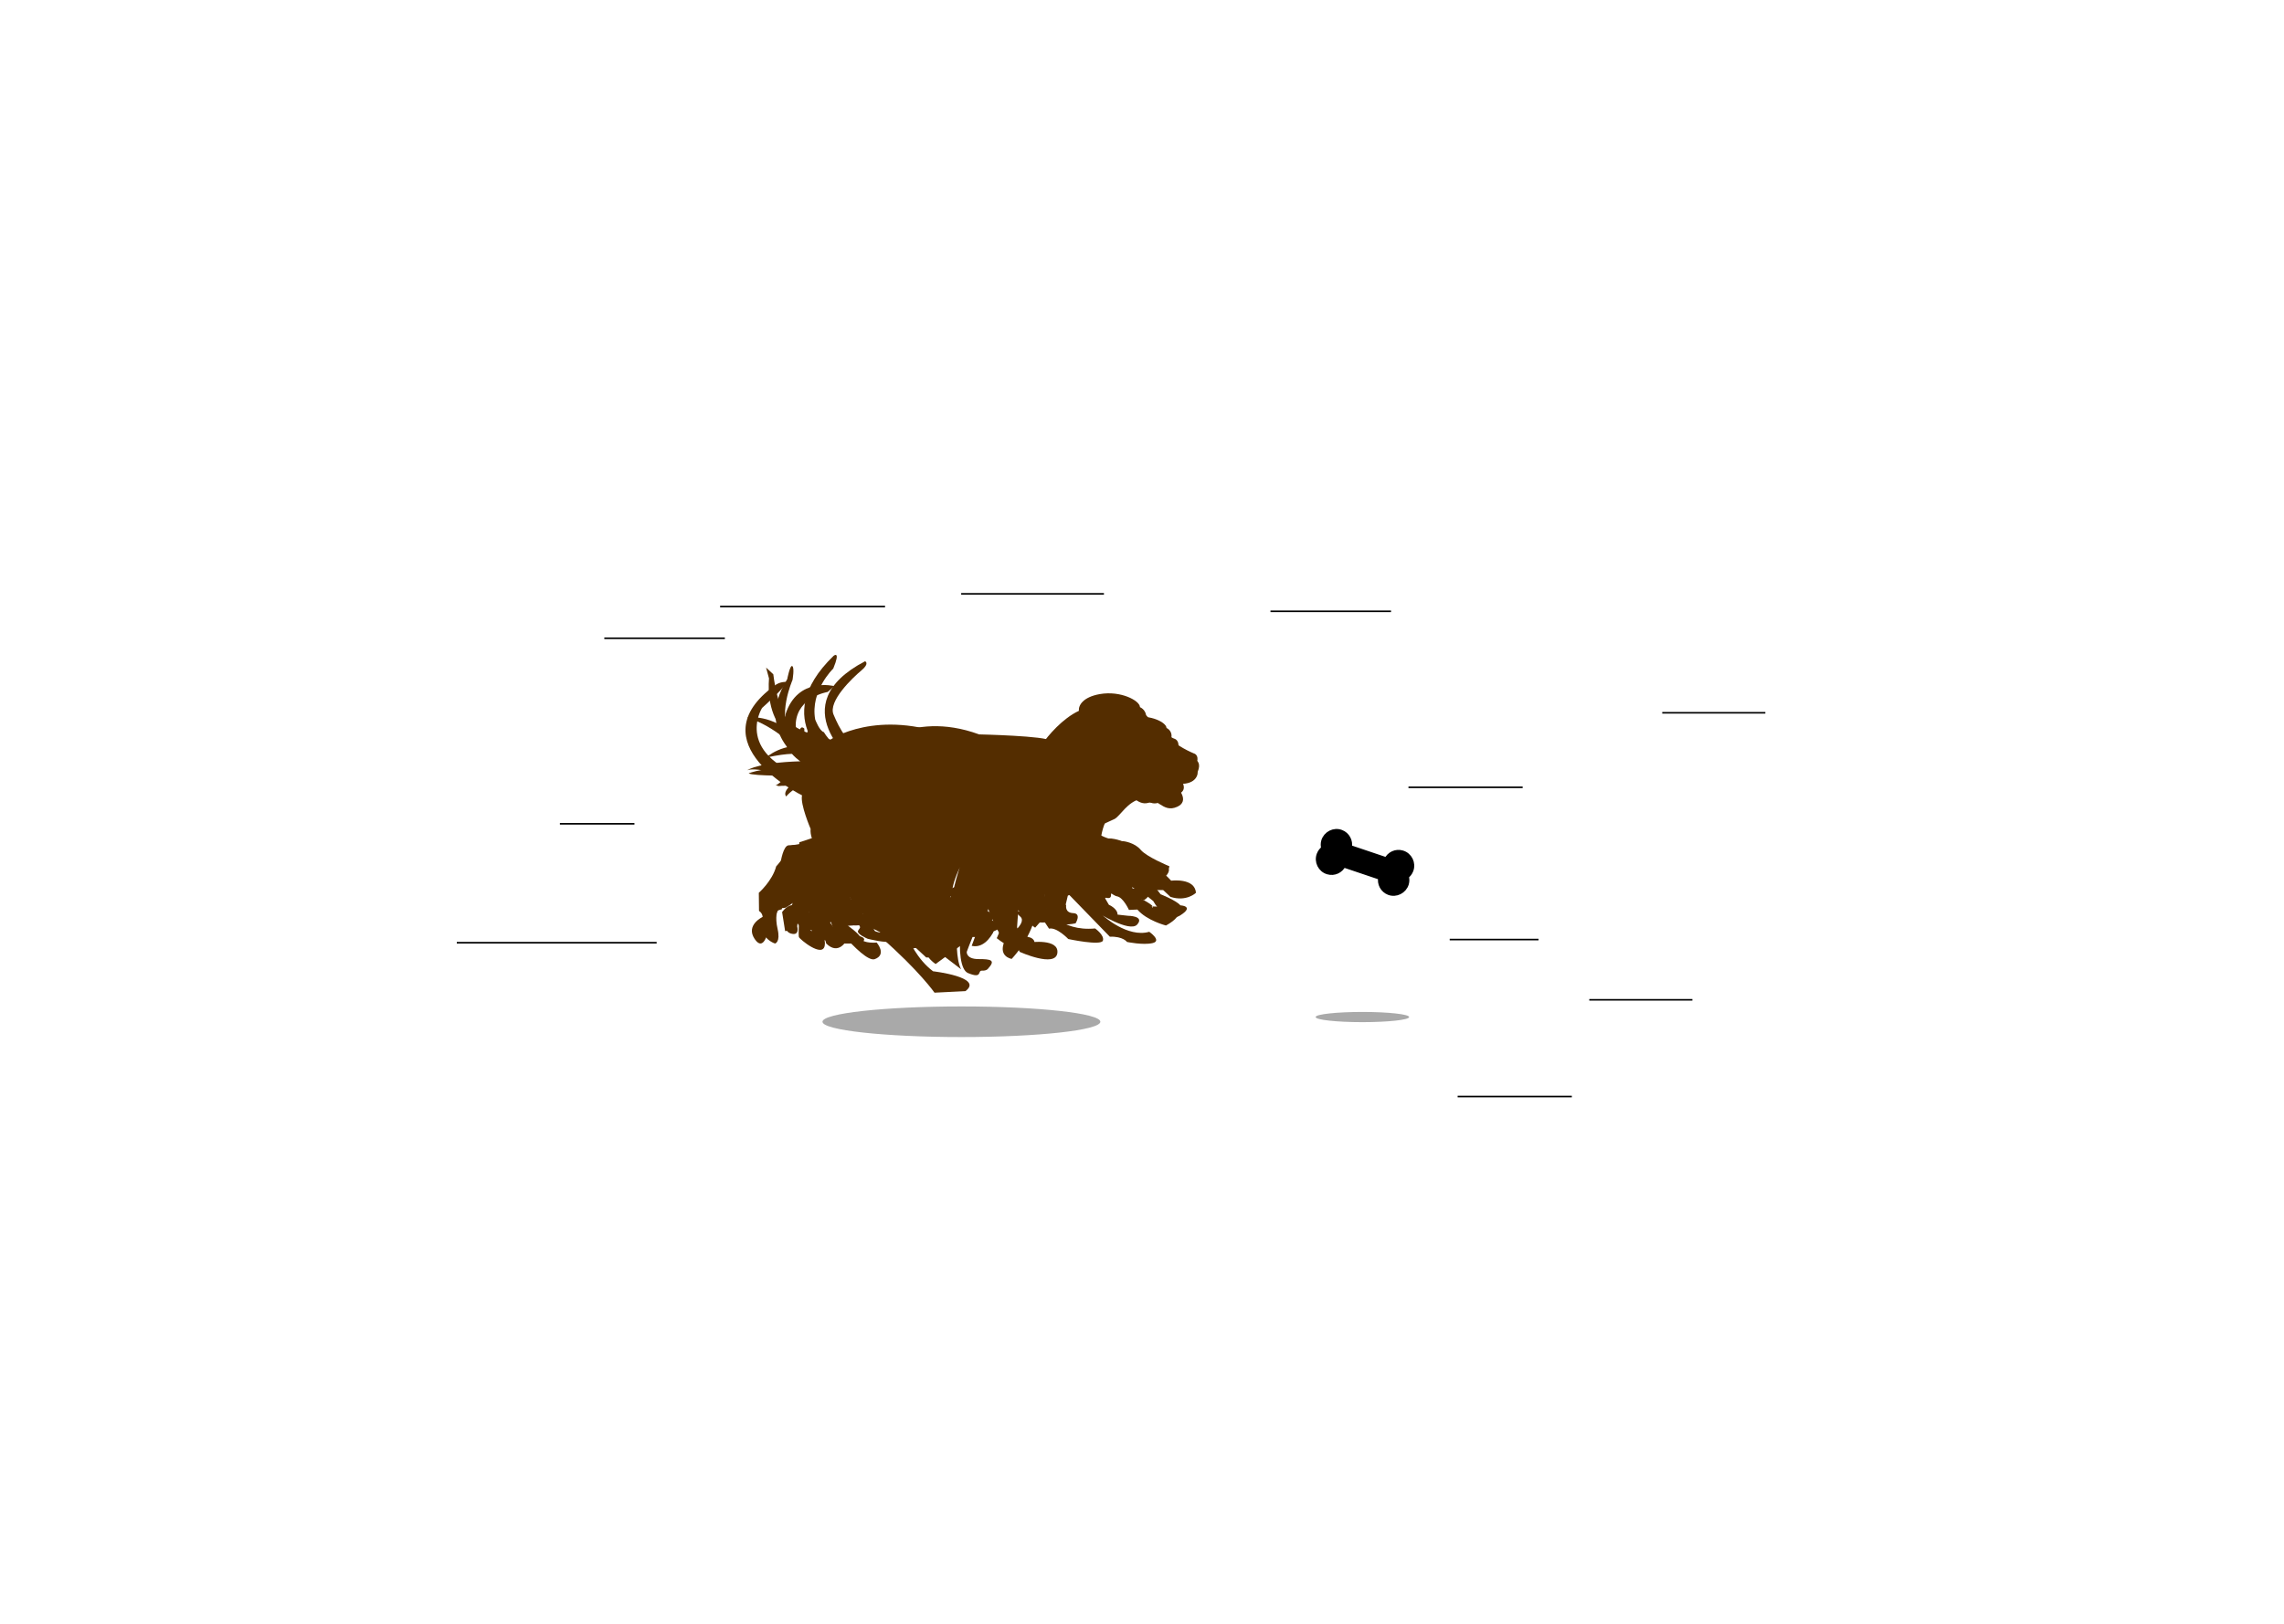 <svg width="1440" height="1024" viewBox="0 0 1440 1024" fill="none" xmlns="http://www.w3.org/2000/svg">
<g id="preloader">
<rect width="1440" height="1024" fill="white"/>
<rect id="bg container" width="1440" height="1024" fill="white"/>
<path id="bone" d="M889.112 548.747C890.793 544.448 888.368 539.537 883.942 538.277C880.162 537.156 876.23 538.997 874.576 542.532C874.506 542.74 874.344 542.763 874.137 542.693L850.561 534.742C850.354 534.672 850.262 534.487 850.309 534.348C851.134 530.533 849.051 526.664 845.433 525.29C841.148 523.613 836.29 526.145 834.978 530.491C834.556 531.97 834.572 533.52 835.005 534.979C835.027 535.141 834.98 535.279 834.864 535.395C833.66 536.225 832.709 537.448 832.125 538.95C830.444 543.249 832.869 548.16 837.295 549.421C841.075 550.541 845.007 548.701 846.661 545.165C846.731 544.957 846.893 544.935 847.1 545.005L870.676 552.955C870.883 553.025 870.975 553.211 870.928 553.349C870.103 557.164 872.186 561.033 875.804 562.408C880.089 564.085 884.947 561.553 886.259 557.207C886.681 555.727 886.664 554.177 886.232 552.719C886.21 552.557 886.257 552.418 886.373 552.303C887.6 551.404 888.552 550.18 889.112 548.747Z" fill="black" stroke="black" stroke-width="4" stroke-miterlimit="10"/>
<g id="shadows">
<ellipse id="shadow-dog" cx="606.147" cy="644.332" rx="87.596" ry="9.652" fill="#A9A9A9"/>
<ellipse id="shadow-bone" cx="858.947" cy="641.371" rx="29.476" ry="3.217" fill="#A9A9A9"/>
</g>
<g id="wind lines">
<line id="Line1" x1="288" y1="594.5" x2="414" y2="594.5" stroke="black"/>
<line id="line2" x1="353" y1="519.5" x2="400" y2="519.5" stroke="black"/>
<line id="line3" x1="381" y1="402.5" x2="457" y2="402.5" stroke="black"/>
<line id="line4" x1="454" y1="382.5" x2="558" y2="382.5" stroke="black"/>
<line id="line5" x1="606" y1="374.5" x2="696" y2="374.5" stroke="black"/>
<line id="line6" x1="801" y1="385.5" x2="877" y2="385.5" stroke="black"/>
<line id="line7" x1="888" y1="496.5" x2="960" y2="496.5" stroke="black"/>
<line id="line8" x1="914" y1="592.5" x2="970" y2="592.5" stroke="black"/>
<line id="line9" x1="919" y1="691.5" x2="991" y2="691.5" stroke="black"/>
<line id="line10" x1="1002" y1="630.5" x2="1067" y2="630.5" stroke="black"/>
<line id="line11" x1="1048" y1="449.5" x2="1113" y2="449.5" stroke="black"/>
</g>
<g id="dog">
<path id="dog1" d="M722.347 487.579C722.462 490.024 720.319 494.517 710.835 492.895C713.882 495.482 718.557 501.295 712.872 503.909C705.788 507.169 703.724 498.592 695.932 500.232C689.733 501.543 685.208 507.037 683.738 509.615C683.446 510.173 683.101 510.9 682.72 511.795C675.503 512.893 666.355 528.266 663.645 531.066C660.936 533.866 651.248 538.323 651.248 538.323C645.74 538.668 655.959 548.114 655.959 548.114C670.553 561.75 666.886 564.807 666.886 564.807C657.969 571.895 658.58 578.275 658.58 578.275L652.638 585C645.474 580.809 651.948 574.252 651.948 574.252C651.948 574.252 655.49 568.307 657.624 567.084C659.758 565.861 659.28 560.961 650.106 555.805C640.932 550.648 632.811 542.603 632.811 542.603C632.811 542.603 621.716 553.093 622.583 558.782C623.451 564.47 618.758 565.418 618.758 565.418C618.758 565.418 600.312 568.484 597.691 563.85C595.07 559.216 612.276 557.205 612.276 557.205L615.597 553.66C615.34 548.415 618.758 537.313 618.758 537.313C618.758 537.313 613.764 534.655 611.753 531.81C609.743 528.966 598.47 520.292 598.47 520.292L599.701 546.262C599.701 546.262 593.759 554.653 595.769 556.31C597.78 557.967 595.938 565.17 595.938 565.17C615.163 577.672 622.327 570.486 625.47 577.407C628.614 584.327 612.541 580.472 612.541 580.472L611.842 577.974C605.63 576.27 599.771 573.474 594.539 569.716C594.539 569.716 595.07 569.193 588.429 569.104C581.787 569.016 587.029 562.982 587.029 562.982L586.064 550.834C578.094 550.657 575.314 573.517 585.63 574.084C595.947 574.651 590.439 579.4 590.439 579.4C576.536 577.389 570.523 569.769 568.088 565.055C567.57 564.039 567.317 562.907 567.355 561.767C567.392 560.627 567.717 559.514 568.3 558.534C573.33 549.939 573.401 542.682 573.401 542.682C573.401 542.682 571.825 527.557 561.889 522.923C551.954 518.289 553.919 505.53 553.919 505.53C548.234 502.642 549.111 498.628 549.111 498.628C549.545 490.928 541.425 492.239 541.425 492.239C533.487 493.003 525.479 491.958 518.002 489.183C497.299 479.303 503.152 460.076 505.95 469.601C508.749 479.126 521.677 488.137 527.354 486.383C533.03 484.628 539.237 486.383 539.237 486.383H555.841C562.305 478.515 576.979 471.612 576.979 471.612C576.979 471.612 604.156 466.19 614.463 470.726C624.771 475.263 643.597 480.127 643.597 480.127C652.851 478.612 663.203 484.557 663.203 484.557C665.859 480.623 672.2 473.11 679.346 469.734C679.124 467.279 681.188 463.656 688.511 462.344C697.65 460.714 706.098 465.25 706.098 468.103C707.014 468.523 707.773 469.225 708.262 470.106C708.751 470.988 708.945 472.003 708.816 473.003C708.542 475.936 716.786 480.198 721.01 481.97C722.117 482.138 724.003 483.671 722.347 487.579Z" fill="#542D00"/>
<path id="dog2" d="M718.364 486.401C718.478 488.816 716.369 493.263 707.014 491.653C710.021 494.212 714.651 499.962 709.019 502.549C701.994 505.789 699.999 497.297 692.305 498.917C686.158 500.211 681.729 505.626 680.278 508.204C679.992 508.75 679.648 509.478 679.276 510.36L675.362 511.798L665.464 526.834L654.334 533.735C654.334 533.735 657.494 539.389 669.606 546.701C678.674 551.943 674.284 560.358 674.284 560.358L671.802 570.842C671.802 570.842 663.698 583.531 663.975 572.759C664.385 566.137 666.838 567.785 666.838 567.785C666.838 567.785 671.267 555.096 664.805 553.026C658.343 550.956 640.942 543.098 639.94 541.718C638.937 540.338 636.122 540.606 636.914 548.474C637.706 556.342 637.735 568.6 627.712 565.303C617.69 562.006 603.935 560.895 606.55 553.161C609.166 545.427 619.742 557.301 619.742 557.301L626.195 557.023L624.686 540.884C624.686 540.884 616.85 537.3 613.557 534.817C610.263 532.335 606.226 530.026 606.226 530.026C606.226 530.026 599.401 526.077 596.385 522.253C593.368 518.429 592.566 522.301 594.59 527.821C594.59 527.821 593.636 536.236 597.062 548.378C597.062 548.378 589.789 569.462 614.931 578.73C614.931 578.73 627.712 579.688 620.973 585.898C614.234 592.109 586.209 570.037 586.209 570.037L585.112 554.704C585.112 554.704 581.103 536.044 575.576 543.903C575.576 543.903 573.667 551.349 567.195 555.077C560.723 558.805 558.948 565.428 561.697 569.29C564.446 573.152 570.765 576.324 570.765 576.324C570.765 576.324 595.907 578.941 579.146 582.803L567.472 581.566C567.472 581.566 541.776 565.84 550.014 559.074C558.251 552.308 562.518 542.389 559.082 536.868C555.645 531.348 554.824 530.246 556.218 525.972C556.218 525.972 550.309 522.378 550.033 518.238C549.756 514.098 549.765 508.309 549.765 508.309C549.765 508.309 543.58 501.409 545.776 497.269C540.241 492.633 533.19 490.225 525.988 490.512C514.037 491.068 507.031 477.823 507.031 477.823C507.031 477.823 506.344 456.164 511.422 463.889L511.012 475.389C512.699 478.547 515.288 481.127 518.447 482.797C521.605 484.467 525.189 485.152 528.737 484.762C528.737 484.762 533.414 484.628 536.154 486.832C541.633 487.191 547.067 488.07 552.381 489.458C552.381 489.458 567.921 465.163 615.599 475.658C648.836 482.28 660.004 483.324 660.004 483.324C662.667 479.434 668.881 471.997 675.935 468.652C675.715 466.227 677.758 462.633 684.974 461.34C693.995 459.73 702.328 464.215 702.328 467.032C703.23 467.452 703.977 468.148 704.459 469.022C704.941 469.895 705.134 470.9 705.01 471.891C704.733 474.766 712.913 479.012 717.037 480.766C718.144 480.986 719.977 482.5 718.364 486.401Z" fill="#542D00"/>
<path id="dog3" d="M718.333 485.709C718.453 488.25 716.22 492.902 706.368 491.211C709.542 493.903 714.378 499.935 708.481 502.646C701.092 506.038 698.98 497.144 690.88 498.835C684.402 500.185 679.727 505.888 678.205 508.569C677.904 509.149 677.544 509.91 677.153 510.83C677.153 510.83 676.633 520.074 660.924 529.838C660.924 529.838 674.32 538.192 679.947 538.762C679.947 538.762 687.436 541.063 684.953 550.137C682.47 559.211 685.443 563.143 685.443 563.143C685.443 563.143 681.198 570.346 678.315 563.143C675.431 555.94 683.942 557.09 677.314 549.457C670.686 541.824 653.816 540.823 653.816 540.823C653.816 540.823 650.572 540.103 656.819 550.617C663.067 561.132 643.483 558.531 643.483 558.531C643.483 558.531 631.809 559.251 631.379 553.349C630.948 547.446 639.008 549.897 639.008 549.897C639.008 549.897 648.96 557.09 647.808 549.747C647.808 549.747 640.89 544.145 636.855 538.592H625.321C625.321 538.592 608.601 531.889 595.916 523.826C595.916 523.826 590.049 519.964 588.287 517.943C588.527 518.403 594.204 529.948 588.287 553.349C588.287 553.349 582.09 562.133 586.125 571.927L594.204 578.7C594.204 578.7 600.972 578.12 601.403 585.463C601.833 592.806 574.891 571.457 574.891 571.457V560.532C574.891 560.532 576.613 550.157 572.729 544.525C568.844 538.892 565.089 546.826 565.089 546.826C565.089 546.826 560.614 553.599 554.136 554.889C554.136 554.889 547.939 560.222 548.219 563.683C548.5 567.145 554.417 572.607 554.417 572.607C554.417 572.607 564.078 571.026 562.056 577.069C559.291 578.074 556.308 578.322 553.415 577.789C549.23 576.789 536.695 564.544 535.824 558.491C535.824 558.491 547.068 550.858 551.253 541.353C551.989 535.898 551.891 530.362 550.963 524.936L547.358 518.313L547.508 506.358C547.508 506.358 544.184 504.637 544.905 497.724L525.592 487.93C525.592 487.93 512.196 484.929 507 474.534C507 474.534 508.161 456.676 510.895 461.138L511.045 472.953C511.045 472.953 518.964 483.318 528.476 483.608C528.476 483.608 532.951 483.318 534.963 486.199C536.976 489.081 552.695 490.521 552.695 490.521C552.695 490.521 563.518 478.656 585.354 476.165C591.11 475.546 596.922 475.643 602.654 476.455C606.419 476.955 611.956 477.706 617.412 478.506C626.968 479.869 636.614 480.505 646.267 480.407C650.802 480.407 655.277 480.827 656.859 482.408C659.663 478.326 666.21 470.532 673.639 467.021C673.409 464.48 675.562 460.718 683.161 459.358C692.672 457.667 701.453 462.359 701.453 465.36C702.402 465.797 703.187 466.526 703.694 467.44C704.2 468.354 704.4 469.406 704.266 470.442C703.986 473.444 712.596 477.916 716.941 479.756C718.102 480.067 720.025 481.647 718.333 485.709Z" fill="#542D00"/>
<path id="dog4" d="M722.378 483.792C722.486 486.251 720.339 490.731 710.857 489.125C713.909 491.732 718.587 497.58 712.895 500.207C705.776 503.497 703.748 494.874 695.949 496.509C689.716 497.828 685.216 503.359 683.749 505.956C683.454 506.511 683.119 507.244 682.764 508.146C682.764 508.146 680.342 521.111 668.634 527.901C668.634 527.901 674.838 534.155 689.755 536.296C689.755 536.296 695.073 533.075 700.223 554.702C700.223 554.702 707.115 559.877 699.514 564.347C699.514 564.347 697.544 565.239 692.06 548.983C692.06 548.983 689.578 546.119 688.121 547.913C688.121 547.913 687.235 539.151 674.099 542.55C674.099 542.55 681.917 547.011 675.881 553.087C669.845 559.163 668.221 563.812 661.328 563.266C654.435 562.721 662.047 554.147 668.969 553.612C668.969 553.612 666.655 549.865 669.146 547.903L652.279 537.178C652.279 537.178 636.307 546.02 613.227 536.237C590.146 526.453 585.892 518.236 584.12 525.026V545.752L569.921 571.127C569.921 571.127 567.951 580.592 578.438 581.128C578.438 581.128 583.588 579.522 582.377 585.093C582.377 585.093 576.695 589.384 568.355 585.093C568.355 585.093 561.462 575.805 558.41 575.805C555.357 575.805 564.091 560.61 564.091 560.61C564.091 560.61 567.114 542.768 558.764 547.586C558.764 547.586 555.219 553.107 546.525 556.863C537.83 560.62 536.048 565.972 536.048 565.972L541.375 576.697C541.375 576.697 550.237 574.913 549.006 579.909C544.749 580.817 540.378 581.058 536.048 580.622V578.303L526.999 566.864C526.999 566.864 528.062 561.334 525.581 560.253V557.577C525.581 557.577 547.411 548.656 544.742 535.771C545.564 532.003 545.564 528.1 544.742 524.332C544.742 524.332 544.565 518.385 546.347 514.688C546.347 514.688 546.347 508.79 544.742 507.006L545.461 501.485C545.461 501.485 532.503 491.276 511.195 482.167C511.195 482.167 500.905 473.058 503.386 464.117L509.068 474.128L528.948 485.567C528.948 485.567 534.63 484.843 539.602 490.205C539.602 490.205 552.403 496.817 557.169 492.346C561.935 487.876 565.509 488.064 565.509 488.064C565.509 488.064 577.581 480.026 590.362 481.126C603.144 482.226 625.86 482.375 638.109 483.624C650.359 484.873 663.238 480.65 663.238 480.65C665.926 476.686 672.238 469.143 679.387 465.782C679.16 463.314 681.228 459.657 688.554 458.348C697.702 456.703 706.15 461.263 706.15 464.137C707.071 464.561 707.832 465.272 708.321 466.164C708.81 467.056 709.002 468.083 708.868 469.093C708.592 472.067 716.883 476.339 721.058 478.123C722.122 478.311 723.973 479.857 722.378 483.792Z" fill="#542D00"/>
<path id="dog4_2" d="M722.28 484.762C722.415 487.508 720.012 492.536 709.422 490.715C712.814 493.605 718.071 500.117 711.68 503.045C703.733 506.706 701.465 497.111 692.748 498.932C685.781 500.396 680.755 506.552 679.121 509.441C678.703 510.234 678.324 511.048 677.987 511.878C677.987 511.878 675.729 521.425 663.399 530.682C663.399 530.682 672.471 537.579 682.619 540.314C682.619 540.314 691.143 543.04 688.068 552.837C688.068 552.837 687.107 559.724 687.886 564.088C687.886 564.088 689.327 571.534 682.437 568.818C681.312 567.37 680.687 565.595 680.656 563.76C680.625 561.926 681.189 560.131 682.264 558.645V552.654C682.264 552.654 678.42 553.55 678.823 549.205C678.823 549.205 669.761 543.214 654.913 543.214C654.913 543.214 665.561 558.279 656.162 560.456C650.279 561.765 644.21 562.013 638.24 561.188C638.24 561.188 628.11 556.285 634.395 551.556C638.739 548.666 642.727 554.638 642.727 554.638C642.727 554.638 649.455 556.276 649.455 552.278L638.211 540.632L625.295 540.083C625.295 540.083 603.191 532.319 587.902 519.026C587.902 519.026 594.629 543.907 583.75 564.849C583.75 564.849 583.529 571.717 585.201 575.772C586.873 579.828 594.081 582.294 594.081 582.294C594.081 582.294 602.057 581.966 601.154 590C601.154 590 590.141 589.769 584.98 582.901C584.98 582.901 574.409 577.506 573.304 574.568C573.304 574.568 572.852 562.865 574.265 557.123C574.265 557.123 571.382 540.459 567.538 544.967C563.694 549.475 553.382 556.526 553.382 556.526C553.382 556.526 544.06 563.048 545.857 567.122C547.654 571.197 551.931 575.57 551.931 575.57C551.931 575.57 561.253 574.318 560.349 580.512C560.349 580.512 547.77 587.495 534.959 564.531C534.959 564.531 531.259 560.678 535.747 558.222C540.235 555.765 548.779 543.368 548.779 543.368C549.682 535.435 548.643 527.4 545.751 519.96C542.599 507.226 544.954 506.552 544.954 506.552C544.954 506.552 541.485 502.169 542.378 498.219C542.378 498.219 527.002 488.654 519.016 486.747C511.03 484.839 503.063 474.475 503.063 474.475C503.063 474.475 502.169 454.66 507.109 459.496V472.336C511.456 477.924 517.64 481.784 524.561 483.231L528.838 483.009C528.838 483.009 539.168 490.552 551.181 490.205C551.181 490.205 568.258 472.086 597.454 474.792C626.65 477.499 634.299 479.965 634.299 479.965C634.299 479.965 653.798 477.981 656.143 481.266C659.161 476.854 666.205 468.444 674.201 464.659C673.941 461.913 676.257 457.858 684.445 456.384C694.661 454.564 704.117 459.63 704.117 462.829C705.138 463.303 705.982 464.09 706.527 465.078C707.071 466.065 707.287 467.2 707.144 468.319C706.837 471.604 716.101 476.382 720.772 478.366C722.03 478.674 724.106 480.389 722.28 484.762Z" fill="#542D00"/>
<path id="dog6" d="M729.381 481.07C729.491 483.448 727.38 487.823 718.044 486.235C721.046 488.749 725.645 494.404 720.045 496.954C713.031 500.14 711.03 491.789 703.355 493.378C697.214 494.649 692.78 500.004 691.339 502.518C691.054 503.054 690.714 503.762 690.338 504.633C690.338 504.633 688.86 519.682 682.158 521.879L677.174 526.807C677.174 526.807 678.202 530.547 695.387 534.795C695.387 534.795 703.814 535.303 706.559 542.102L711.719 555.717C711.719 555.717 717.052 560.818 711.719 566.427C711.719 566.427 706.21 562.179 706.045 556.906C706.045 556.906 704.154 546.921 697.783 548.074C697.783 548.074 700.188 540.595 683.682 542.801C683.682 542.801 690.733 547.557 685.748 553.003C682.687 556.351 679.819 559.866 677.155 563.532C677.155 563.532 666.671 567.78 665.808 562.515C664.946 557.251 676.981 554.864 676.981 554.864C676.981 554.864 675.09 549.771 677.669 548.238L659.107 538.044C659.107 538.044 656.353 537.89 646.411 541.276C646.411 541.276 637.974 543.527 631.475 539.242L625.544 539.016C625.544 539.016 599.537 529.322 588.704 521.879L585.28 523.231V546.576L569.885 572.962C569.885 572.962 567.379 584.354 582.434 583.219C582.434 583.219 584.94 583.773 584.142 588.974C584.142 588.974 569.655 592.359 566.35 586.832C564.138 583.348 561.031 580.507 557.345 578.599V574.315C557.345 574.315 569.885 558.222 562.476 547.321C562.476 547.321 558.593 546.803 554.6 552.667C554.6 552.667 547.76 557.623 543.088 558.413C538.415 559.202 532.659 567.199 532.659 567.199C532.659 567.199 535.964 577.573 539.159 578.817C539.159 578.817 547.935 577.465 547.026 582.085C547.026 582.085 543.492 584.572 533.458 583.21V580.977L524.103 568.569C524.103 568.569 524.103 563.051 522.506 561.471V558.54C522.506 558.54 544.171 549.29 542.922 535.085C543.654 531.521 543.769 527.859 543.262 524.257C543.262 524.257 542.803 514.218 544.4 512.53C544.4 512.53 545.199 505.314 542.693 504.179L543.152 498.733C543.152 498.733 538.755 492.307 506.431 478.764C506.431 478.764 495.654 471.439 497.141 459.703C497.141 459.703 500.905 458.342 503.411 469.061L525.443 481.769L531.943 482.44C531.943 482.44 549.964 496.963 558.171 488.077C558.171 488.077 563.761 484.129 566.956 484.356C566.956 484.356 579.047 477.258 586.684 476.913C594.322 476.568 627.518 478.047 628.546 479.173C629.574 480.298 641.885 479.173 641.885 479.173C641.885 479.173 668.618 476.958 671.161 477.957C673.823 474.126 680.029 466.81 687.079 463.525C686.859 461.137 688.915 457.607 696.103 456.336C705.109 454.747 713.435 459.159 713.435 461.936C714.337 462.345 715.082 463.028 715.564 463.885C716.046 464.742 716.24 465.729 716.116 466.701C715.84 469.561 724.002 473.718 728.124 475.433C729.161 475.769 730.951 477.258 729.381 481.07Z" fill="#542D00"/>
<path id="dog7" d="M729.383 481.623C729.489 483.965 727.464 488.266 718.3 486.708C721.236 489.175 725.737 494.757 720.219 497.224C713.367 500.349 711.419 492.138 703.905 493.696C697.907 494.948 693.579 500.216 692.169 502.691C691.881 503.227 691.555 503.925 691.209 504.775C691.209 504.775 690.825 511.467 688.158 512.624C685.49 513.78 679.396 523.818 679.396 523.818L693.359 530.05C696.449 529.64 699.592 530.147 702.395 531.508C705.197 532.868 707.535 535.021 709.116 537.698C715.19 547.19 721.102 549.638 721.102 549.638C721.102 549.638 725.036 550.785 724.22 555.45C724.22 555.45 717.321 556.673 714.864 552.419C712.407 548.165 707.552 546.129 705.757 541.627L702.389 541.388C702.389 541.388 699.759 537.87 697.38 539.591C697.38 539.591 699.683 548.988 698.282 552.974L697.792 557.39C697.792 557.39 700.585 560.497 700.249 563.03C700.249 563.03 701.813 567.695 696.89 565.975L696.478 562.294C696.478 562.294 695.652 557.964 693.119 556.989L693.186 545.498C693.186 545.498 691.267 544.351 690.067 544.686L689.894 541.904C689.894 541.904 683.177 536.35 660.031 535.117C660.031 535.117 640.378 546.904 596.197 526.571L591.619 526.437C591.619 526.437 586.101 522.565 584.355 527.393C584.355 527.393 583.395 546.598 578.885 552.113C574.375 557.629 565.105 567.408 565.105 567.408C565.105 567.408 560.163 568.202 559.577 574.1C559.577 578.469 569.058 583.229 569.058 583.229C569.058 583.229 587.579 581.996 584.93 587.426C582.282 592.855 567.043 588.009 567.043 588.009C567.043 588.009 554.923 586.403 557.447 581.681C557.447 581.681 546.987 576.021 548.196 570.142C548.196 570.142 560.978 558.996 558.752 549.771L558.032 545.145L550.557 550.135C550.557 550.135 536.872 553.566 529.272 563.518V574.176C529.231 574.53 529.27 574.887 529.384 575.224C529.499 575.561 529.686 575.868 529.934 576.124C530.182 576.379 530.483 576.578 530.817 576.704C531.15 576.83 531.508 576.881 531.863 576.853C534.685 576.853 537.189 576.853 537.189 576.853C537.189 576.853 544.348 579.883 542.947 581.709C541.546 583.535 535.481 583.755 535.481 583.755C535.481 583.755 526.672 584.606 525.952 579.883C525.232 575.161 521.979 566.166 521.979 566.166C521.979 566.166 520.904 556.004 521.979 552.783C521.979 552.783 540.625 545.135 541.671 535.299C542.556 528.381 544.112 521.565 546.315 514.947C546.315 514.947 548.609 510.473 550.461 508.628V500.837C550.461 500.837 537.16 487.454 512.22 482.081C512.22 482.081 499.965 475.725 497 468.861L500.973 469.664C500.973 469.664 505.704 477.187 523.179 480.179C540.653 483.171 556.612 493.906 556.612 493.906C556.612 493.906 585.89 475.543 630.57 482.493C630.57 482.493 637.825 483.678 641.558 481.202C641.558 481.202 652.92 478.43 658.783 479.673C658.783 479.673 670.827 474.893 672.506 478.611C675.097 474.845 681.143 467.647 688.042 464.416C687.831 462.064 689.818 458.585 696.871 457.332C705.661 455.765 713.799 460.104 713.799 462.838C714.68 463.244 715.408 463.919 715.879 464.764C716.35 465.61 716.539 466.582 716.419 467.542C716.15 470.352 724.096 474.444 728.155 476.145C729.162 476.403 730.947 477.875 729.383 481.623Z" fill="#542D00"/>
<path id="dog8" d="M729.402 481.574C729.505 483.809 727.542 487.984 718.659 486.437C721.505 488.818 725.868 494.147 720.519 496.51C713.887 499.504 711.999 491.638 704.707 493.14C698.884 494.33 694.689 499.376 693.331 501.757C693.052 502.261 692.736 502.92 692.401 503.744C692.401 503.744 687.536 507.068 687.88 512.663C688.225 518.258 680.765 522.269 680.765 522.269C680.765 522.269 682.523 528.991 700.67 528.798C712.278 530.236 711.99 536.005 711.99 536.005C711.99 536.005 714.911 540.227 722.036 543.981C722.036 543.981 723.31 542.342 726.333 547.333C729.356 552.323 723.012 550.51 723.012 550.51C723.012 550.51 715.701 550.409 709.255 540.996C704.605 538.981 708.669 543.88 708.669 543.88C708.669 543.88 712.967 547.543 712.967 549.741C712.967 549.741 719.478 551.188 721.933 553.77C724.389 556.352 715.422 555.702 715.422 555.702L709.274 555.776C709.274 555.776 702.93 544.457 701.07 544.558C699.21 544.659 698.633 544.356 698.54 542.626C698.447 540.895 667.845 535.611 667.845 535.611C667.845 535.611 664.822 531.582 661.994 532.736C661.994 532.736 651.763 536.674 646.963 536.188C642.164 535.703 631.941 536.289 622.863 532.635C622.863 532.635 604.028 529.952 601.981 526.5C601.981 526.5 583.536 522.745 582.95 528.221C582.364 533.697 575.825 549.649 572.03 552.232C568.357 554.994 564.836 557.946 561.483 561.078C561.483 561.078 544.74 567.414 548.209 572.698C551.679 577.982 552.311 575.39 555.827 581.855C555.827 581.855 568.514 580.601 567.24 587.139L555.148 588L545.186 583C545.186 583 545.772 579.932 546.954 579.639C546.954 579.639 540.117 572.726 537.578 567.158C537.578 567.158 536.406 564.466 540.805 561.865C545.205 559.265 554.069 552.259 552.711 544.769C552.711 544.769 542.554 552.36 534.108 553.706C525.662 555.052 520.249 572.726 520.249 572.726C520.249 572.726 530.295 579.136 528.053 581.279C528.053 581.279 524.1 580.802 523.095 581.855C522.091 582.909 514.882 582.139 514.882 578.879C514.882 575.619 520.147 552.745 520.147 552.745C520.147 552.745 516.054 551.115 529.718 545.254C529.718 545.254 538.089 539.76 538.787 537.754C539.484 535.749 540.256 530.749 543.438 526.033C546.619 521.317 546.749 514.705 546.749 514.705C546.749 514.705 549 510.383 552.609 509.705C556.218 509.028 553.483 501.162 553.483 501.162C547.505 497.048 540.92 493.864 533.959 491.721C523.514 488.744 507.413 489.12 507.413 489.12L496 484.129C496 484.129 517.273 483.653 535.317 487.49C553.362 491.327 560.106 495.557 560.106 495.557C560.106 495.557 574.839 490.567 590.652 487.105C606.465 483.644 617.626 484.99 617.626 484.99L635.299 485.668C635.299 485.668 640.964 482.005 651.493 482.783C651.493 482.783 667.64 476.446 674.254 478.699C676.774 475.091 682.625 468.196 689.322 465.091C689.118 462.839 691.043 459.514 697.88 458.315C706.4 456.822 714.287 460.98 714.287 463.599C715.141 463.985 715.848 464.629 716.305 465.437C716.761 466.246 716.944 467.177 716.827 468.095C716.566 470.787 724.268 474.697 728.202 476.336C729.188 476.584 730.918 477.985 729.402 481.574Z" fill="#542D00"/>
<path id="dog9" d="M729.349 481.798C729.472 484.262 727.292 488.777 717.686 487.138C720.772 489.733 725.509 495.569 719.743 498.211C712.525 501.499 710.477 492.88 702.569 494.52C696.256 495.831 691.699 501.358 690.208 503.953C689.915 504.515 689.566 505.246 689.179 506.145C689.179 506.145 686.518 504.571 685.678 513.808C682.77 517.799 679.598 521.595 676.186 525.171L690.236 530.792C690.236 530.792 700.38 529.967 704.843 536.525C708.044 541.03 711.658 545.232 715.639 549.077C715.639 549.077 721.121 550.464 720.753 555.269C720.753 555.269 714.893 556.291 712.562 554.529C710.232 552.768 702.428 542.351 702.428 542.351L699.257 541.977C699.257 541.977 697.493 537.546 694.332 540.59C694.332 540.59 696.285 547.981 695.171 553.986C694.983 554.955 695.01 555.953 695.25 556.911C695.489 557.868 695.936 558.763 696.558 559.532C698.7 562.211 697.398 565.902 697.398 565.902C697.398 565.902 695.086 568.759 693.397 562.67C691.906 557.312 690.236 557.771 690.236 557.771L689.585 545.949L686.981 544.749L686.518 543.091C686.518 543.091 689.349 538.651 657.266 535.513C657.266 535.513 641.894 548.141 593.986 527.391L589.457 527.073C589.457 527.073 584.154 524.178 583.229 527.4C582.304 530.623 581.521 538.482 581.521 538.482C581.521 538.482 580.719 554.745 564.536 566.586C564.536 566.586 554.882 571.101 559.308 576.028C561.701 578.795 564.508 581.181 567.631 583.101C567.631 583.101 587.57 582.97 582.398 588.235C577.227 593.499 556.336 585.312 556.336 585.312C556.336 585.312 553.976 584.534 555.835 581.565C555.835 581.565 548.135 576.553 546.654 573.846C545.172 571.138 548.598 568.225 548.598 568.225C548.598 568.225 560.176 559.522 556.496 545.433C556.496 545.433 547.23 552.862 538.208 555.082C538.208 555.082 531.603 557.583 528.527 563.092L528.234 575.7L535.604 577.021C535.604 577.021 543.757 580.094 540.898 582.192C538.039 584.291 526.328 583.129 526.328 583.129L520.949 567.11L520.742 553.593C520.742 553.593 541.502 544.89 540.917 533.049C540.332 521.208 549.126 509.574 549.126 509.574L548.843 501.564C544.998 499.251 541.378 496.589 538.029 493.611C533.679 489.508 516.703 484.974 516.703 484.974C516.703 484.974 502.209 482.885 496 470.416L499.963 470.978C499.963 470.978 506.144 479.756 520.459 481.077C534.774 482.398 555.892 495.428 555.892 495.428C555.892 495.428 586.003 476.796 627.674 483.831C627.674 483.831 633.449 484.768 637.62 482.894C641.79 481.021 655.473 481.086 655.473 481.086C655.473 481.086 666.476 477.264 669.373 478.688C672.1 474.735 678.488 467.175 685.744 463.784C685.509 461.311 687.632 457.667 695.03 456.346C704.296 454.707 712.864 459.269 712.864 462.135C713.792 462.558 714.558 463.265 715.052 464.151C715.546 465.038 715.742 466.058 715.61 467.063C715.337 470.014 723.735 474.304 727.972 476.084C729.123 476.327 731.001 477.864 729.349 481.798Z" fill="#542D00"/>
<path id="dog10" d="M737.328 480.671C737.448 483.221 735.206 487.905 725.284 486.214C728.471 488.903 733.354 494.972 727.406 497.698C719.994 501.098 717.835 492.155 709.682 493.864C703.197 495.231 698.463 500.95 696.925 503.647C696.622 504.226 696.27 504.984 695.869 505.92C695.869 505.92 692.747 506.04 692.626 509.957C692.506 513.875 684.65 521.838 684.65 521.838C684.65 521.838 678.6 526.615 695.869 529.922C713.138 533.229 709.321 531.021 714.398 535.798C719.475 540.574 725.979 546.274 725.979 546.274C727.451 546.628 728.796 547.381 729.867 548.448C730.938 549.516 731.692 550.858 732.047 552.326C733.307 557.462 719.901 551.734 719.901 551.734C719.901 551.734 710.266 539.558 710.461 544.168C710.461 544.168 716.205 551.346 717.391 553.314C717.391 553.314 727.23 555.033 726.173 558.977C725.117 562.922 712.277 558.054 712.277 558.054C712.277 558.054 706.718 546.339 703.225 547.789C699.732 549.24 701.78 545.877 701.78 545.877C698.005 543.161 693.464 541.709 688.809 541.729C688.809 541.729 677.784 537.71 671.911 537.978C666.037 538.246 667.686 535.807 667.686 535.807C667.686 535.807 666.028 533.109 660.423 536.269C657.145 538.15 653.349 538.934 649.592 538.505C649.592 538.505 617.166 537.978 601.102 528.536C601.102 528.536 584.249 525.127 580.923 529.044C577.597 532.961 574.216 547.725 574.216 547.725C574.216 547.725 570.649 556.344 557.928 564.964C557.928 564.964 541.882 570.507 543.911 576.863C543.911 576.863 549.127 582.231 551.582 587.127C551.582 587.127 555.168 589.225 561.514 587.432C561.514 587.432 565.952 592.052 562.533 593.576C559.114 595.1 547.089 592.024 547.089 592.024C547.089 592.024 539.9 589.04 540.984 586.952C542.068 584.864 543.439 585.16 540.261 581.935C537.083 578.711 532.599 569.574 532.599 569.574C532.599 569.574 549.785 560.474 549.007 546.884C549.007 546.884 535.712 554.802 530.079 556.529C530.079 556.529 523.26 560.169 520.203 563.818C517.146 567.468 514.515 578.443 514.515 578.443C514.515 578.443 523.381 583.876 522.853 586.148C522.325 588.421 510.577 586.564 510.577 586.564C510.577 586.564 507.965 573.233 514.737 556.455C514.737 556.455 513.505 554.404 515.663 553.499C517.822 552.594 532.479 541.378 532.479 541.378C532.479 541.378 534.433 540.842 534.637 536.25C534.711 534.891 535.086 533.565 535.737 532.368C536.387 531.172 537.297 530.134 538.399 529.331C538.399 529.331 543.188 514.891 546.227 512.6C547.111 511.939 547.852 511.108 548.406 510.156C548.96 509.203 549.316 508.149 549.451 507.056C549.451 507.056 549.211 503.546 550.239 502.77C551.267 501.994 538.64 495.379 538.64 495.379C538.64 495.379 527.105 488.995 516.488 490.214C505.871 491.434 489 483.48 489 483.48C489 483.48 516.358 485.327 522.742 484.967C522.742 484.967 531.645 487.129 536.342 487.129C541.039 487.129 557.715 495.443 557.715 495.443C557.715 495.443 595.209 478.888 635.056 485.281C635.056 485.281 645.164 480.403 651.186 481.807C657.208 483.212 671.077 474.158 675.431 477.511C678.211 473.419 684.844 465.584 692.33 462.064C692.089 459.505 694.248 455.727 701.909 454.359C711.48 452.659 720.318 457.38 720.318 460.355C721.274 460.796 722.063 461.529 722.573 462.448C723.083 463.366 723.286 464.423 723.153 465.464C722.866 468.522 731.491 472.975 735.911 474.823C737.096 474.971 739.033 476.569 737.328 480.671Z" fill="#542D00"/>
<path id="dog11" d="M737.316 479.615C737.444 482.237 735.158 487.064 725.087 485.319C728.319 488.091 733.295 494.343 727.245 497.155C719.677 500.666 717.519 491.451 709.242 493.167C702.61 494.573 697.831 500.476 696.274 503.258C695.969 503.847 695.604 504.634 695.2 505.592C695.2 505.592 685.82 510.578 683.149 521.547C680.479 532.516 705.192 531.259 705.192 531.259C705.192 531.259 710.03 531.698 717.194 539.955C717.194 539.955 736.606 547.205 729.738 553.048L733.62 553.956C733.62 553.956 737.995 558.493 727.649 558.084C721.468 557.84 715.605 555.252 711.223 550.834C711.223 550.834 704.887 552.948 706.217 549.219C706.217 549.219 699.585 543.984 680.676 539.955C680.676 539.955 665.541 540.952 665.747 531.848C665.747 531.848 665.245 527.969 657.786 534.111C650.326 540.254 618.173 532.905 618.173 532.905C618.173 532.905 605.629 526.563 574.817 529.076L568.047 537.841C568.047 537.841 560.982 552.24 554.616 554.963C549.489 560.056 543.089 563.641 536.101 565.334L529.036 573.092C529.036 573.092 527.745 586.693 538.594 588.299L540.289 590.014C540.289 590.014 548.941 591.221 542.378 595H528.987V591.57C528.987 591.57 521.173 583.313 521.38 562.162C521.38 562.162 536.407 556.927 538.298 547.155L535.707 546.955C532.072 551.15 527.293 554.165 521.971 555.621C521.971 555.621 509.033 564.785 505.347 571.327C505.347 571.327 501.672 576.063 500.775 578.307L500.174 582.745C500.174 582.745 506.086 585.866 495.001 587.172L493.099 575.196C493.099 575.196 495.691 571.207 499.268 570.768C499.268 570.768 502.224 562.511 511.013 552.938L510.915 550.356C510.915 550.356 524.355 546.796 530.524 534.51C530.524 534.51 531.716 525.137 542.348 510.029L545.925 506.609L546.024 500.267C546.024 500.267 536.574 489.587 510.294 492.708C510.294 492.708 497.76 496.697 489 495.231C489 495.231 521.518 478.807 550.704 492.808C550.704 492.808 556.676 495.929 562.45 492.309C568.224 488.689 594.199 483.743 594.199 483.743C594.199 483.743 615.592 482.138 629.131 484.152L641.665 480.522H654.603C654.603 480.522 665.619 474.539 674.438 476.304C677.306 472.076 684.007 463.999 691.614 460.349C691.367 457.706 693.584 453.807 701.349 452.371C711.065 450.616 720.071 455.483 720.071 458.554C721.043 459.007 721.846 459.762 722.364 460.709C722.882 461.656 723.087 462.746 722.949 463.819C722.663 466.97 731.462 471.558 735.916 473.462C737.079 473.761 739.05 475.407 737.316 479.615Z" fill="#542D00"/>
<path id="dog12" d="M739.362 479.744C739.475 482.194 737.334 486.687 727.872 485.051C730.91 487.643 735.579 493.461 729.891 496.072C722.787 499.345 720.769 490.765 712.986 492.401C706.76 493.707 702.27 499.203 700.807 501.786C700.515 502.344 700.175 503.072 699.789 503.961L695.298 511.123C695.298 511.123 683.091 514.708 688.789 522.39C694.487 530.071 708.684 530.535 708.684 530.535C708.684 530.535 715.41 531.386 719.146 535.88C722.882 540.373 737.268 546.286 737.268 546.286C737.268 546.286 736.428 556.03 722.891 546.664L716.722 540.761L714.382 542.067C714.382 542.067 705.703 536.542 709.345 542.161C712.034 545.999 715.313 549.383 719.061 552.189C719.061 552.189 723.637 555.377 727.929 555.027C727.929 555.027 733.438 559.757 733.438 561.299H724.004L714.175 554.053C714.175 554.053 709.128 554.8 707.637 550.581C707.637 550.581 692.874 542.436 689.232 538.69C689.232 538.69 670.639 539.91 670.922 532.134L668.214 526.325C668.214 526.325 648.31 537.677 628.98 529.277C609.651 520.876 575.501 523.629 575.501 523.629C571.392 528.964 566.639 533.769 561.351 537.933L553.804 547.544C553.804 547.544 546.937 550.94 543.541 554.261C540.145 557.581 531.164 560.722 531.164 560.722L525.4 565.452C525.4 565.452 511.665 586.368 526.928 588.752C526.928 588.752 528.956 591.647 524.891 592.584C520.825 593.52 514.514 592.584 514.514 592.584C514.514 592.584 513.759 588.582 512.146 588.667C511.572 585.412 512.174 582.058 513.844 579.207C513.844 579.207 518.844 562.718 518.504 557.023C518.504 557.023 529.098 551.063 530.456 547.837C531.815 544.612 517.315 554.895 517.315 554.895C517.315 554.895 507.391 558.631 505.703 563.059C504.014 567.486 495.326 572.405 495.326 572.405C495.326 572.405 485.241 574.619 487.27 567.477C489.298 560.334 497.873 562.463 497.873 562.463L511.863 546.986C511.863 546.986 528.221 540.014 532.551 530.062C532.825 524.328 535.32 518.929 539.503 515.011C541.565 508.955 545.877 503.93 551.54 500.982L550.776 499.033L550.437 496.564C550.437 496.564 542.975 495.116 541.946 492.572L512.702 491.72C512.702 491.72 501.505 495.372 495.656 502.259C495.656 502.259 490.401 497.245 511.514 487.633C532.626 478.022 562.455 490.528 562.455 490.528C562.455 490.528 591.51 475.487 625.028 481.683C625.028 481.683 632.32 483.206 641.329 478.533C650.338 473.859 661.686 476.906 661.686 476.906C661.686 476.906 674.299 471.967 680.252 476.565C682.94 472.639 689.232 465.118 696.374 461.741C696.147 459.281 698.26 455.649 705.524 454.343C714.656 452.716 723.089 457.247 723.089 460.104C724.002 460.526 724.757 461.228 725.244 462.109C725.731 462.991 725.925 464.005 725.797 465.005C725.523 467.937 733.796 472.213 737.975 473.982C739.136 474.295 740.985 475.827 739.362 479.744Z" fill="#542D00"/>
<path id="dog13" d="M735.805 551.563C731.107 557.999 714.852 542.246 714.852 542.246C714.852 542.246 712.119 542.077 711.726 543.132C711.726 543.132 706.421 537.317 694.757 538.256L704.287 549.843L704.84 553.558C704.84 553.558 712.387 558.159 713.227 560.437C713.227 560.437 722.22 559.214 724.283 561.873C726.347 564.533 721.256 567.671 721.256 567.671C717.826 566.449 714.168 565.986 710.538 566.315C710.538 566.315 684.638 543.416 678.583 536.173L671.375 535.898C671.375 535.898 669.142 532.795 669.535 530.242C669.928 527.689 665.177 522.317 665.177 522.317C665.177 522.317 655.513 527.911 649.199 527.973C642.885 528.035 624.192 528.363 609.902 521.483C595.612 514.604 572.391 515.827 572.391 515.827C572.391 515.827 559.047 527.414 551.17 534.958C543.293 542.503 529.324 551.59 529.324 551.59C529.324 551.59 503.853 565.597 502.62 584.249C502.62 584.249 504.406 590.454 498.547 588.681C492.689 586.908 495.922 576.864 495.922 576.864L498.771 574.816C498.771 574.816 506.648 559.231 512.23 553.859L512.176 551.084L515.026 550.366C515.026 550.366 530.209 539.604 519.884 541.324C509.56 543.044 502.022 554.621 502.022 554.621C501.802 555.487 501.364 556.282 500.748 556.932C500.132 557.582 499.359 558.065 498.503 558.336C495.43 559.444 494.761 566.767 494.761 566.767C494.761 566.767 490.563 569.32 489 565.047C489 565.047 490.786 559.338 489.956 557.839C489.125 556.341 494.144 554.515 494.144 554.515C494.144 554.515 500.789 546.306 505.255 540.428C505.255 540.428 513.079 531.563 518.446 531.563C523.814 531.563 531.905 519.923 531.905 519.923C531.905 519.923 535.648 510.171 536.934 505.003C536.934 505.003 541.069 496.634 546.651 496.023C546.651 496.023 547.437 491.528 544.981 490.704C542.525 489.879 529.226 491.368 529.226 491.368C524.83 491.538 520.44 490.917 516.267 489.533C508.836 487.211 492.805 495.358 492.805 495.358C492.805 495.358 486.49 496.962 493.082 492.477C499.673 487.991 511.739 484.764 515.535 484.879C519.33 484.994 522.519 486.422 529.896 484.879C537.273 483.337 555.198 484.879 555.198 484.879C555.198 484.879 588.243 472.397 618.359 477.982C618.359 477.982 627.023 479.099 631.247 479.755C634.882 480.314 665.927 479.072 674.456 478.718C677.27 474.844 682.986 468.363 689.416 465.358C689.202 463.026 691.202 459.569 698.204 458.328C706.966 456.777 715.075 461.085 715.075 463.807C715.95 464.208 716.674 464.875 717.141 465.712C717.609 466.549 717.795 467.512 717.674 468.461C717.415 471.253 725.355 475.314 729.365 476.998C730.446 477.255 732.223 478.709 730.66 482.432C730.776 484.755 728.713 489.028 719.621 487.477C722.551 489.932 727.034 495.455 721.568 497.955C714.745 501.058 712.807 492.911 705.331 494.462C699.356 495.704 695.043 500.925 693.632 503.39C693.355 503.913 693.024 504.604 692.658 505.455C692.658 505.455 678.198 517.468 688.13 525.242C688.13 525.242 696.757 530.774 703.688 530.996C710.619 531.217 720.657 538.815 720.657 538.815L729.874 544.63C729.874 544.63 740.494 545.127 735.805 551.563Z" fill="#542D00"/>
<path id="dog14" d="M754 563.033C754 563.033 748.094 568.848 737.928 565.585L725.892 554.271C723.177 553.932 720.587 552.93 718.35 551.353C714.456 548.68 698.151 546.606 698.151 546.606L687.325 544.299C690.178 553.504 694.141 562.328 699.127 570.576C699.127 570.576 704.596 572.883 704.596 576.776L711.173 577.508C711.173 577.508 721.755 577.508 717.008 582.987C712.261 588.466 691.096 574.957 691.096 574.957C691.096 574.957 682.059 561.214 678.43 552.817C674.801 544.421 665.55 527.994 665.55 527.994C665.55 527.994 643.888 541.015 605.94 523.623C567.992 506.23 558.854 519.364 558.854 519.364C558.854 519.364 545.354 531.887 535.737 542.469C530.989 544.348 526.743 547.306 523.336 551.109C518.1 557.209 504.723 554.759 493.164 569.722C493.164 569.722 487.319 578.118 486.953 583.475L484.28 587.003C484.28 587.003 481.606 600.868 475.761 592.085C469.916 583.303 480.844 578.22 480.844 578.22C480.783 577.454 480.543 576.713 480.142 576.058C479.741 575.403 479.191 574.851 478.536 574.449L478.414 563.013C478.414 563.013 486.923 555.592 489.363 546.342C489.363 546.342 495.198 540.141 496.051 536.126C496.905 532.111 503.106 532.965 503.106 532.965C503.106 532.965 515.305 531.745 518.802 522.017C522.299 512.289 524.027 509.249 524.027 509.249V500.101C524.027 500.101 531.57 491.46 535.097 490.728C534.626 490.137 534.313 489.437 534.186 488.692C534.06 487.947 534.125 487.182 534.375 486.469H522.98C522.98 486.469 518.111 493.412 502.171 489.153C502.171 489.153 474.806 489.519 472 487.689C472 487.689 482.226 483.186 510.202 483.43C510.202 483.43 517.745 484.446 521.15 480.146C524.555 475.846 546.696 478.805 546.696 478.805C546.696 478.805 560.816 467.735 620.182 473.336C627.63 474.68 635.303 473.963 642.373 471.262C651.298 467.643 673.886 471.364 682.313 472.939C686.013 468.619 691.279 463.587 697.023 460.873C696.768 458.057 699.137 453.9 707.544 452.395C718.035 450.525 727.732 455.719 727.732 459.003C728.783 459.492 729.648 460.305 730.203 461.322C730.757 462.339 730.971 463.507 730.813 464.655C730.497 468.019 739.962 472.919 744.81 474.952C746.101 475.257 748.226 476.985 746.356 481.498C746.488 484.304 744.028 489.458 733.14 487.597C736.637 490.566 742.005 497.234 735.479 500.233C727.346 503.974 724.978 494.134 716.032 496.014C712.121 496.974 708.57 499.042 705.806 501.971L701.739 509.747C701.739 509.747 687.67 523.979 693.749 529.712C699.828 535.445 719.661 542.001 719.661 542.001C719.661 542.001 727.793 543.943 738.396 555.379C738.427 555.369 753.39 553.427 754 563.033Z" fill="#542D00"/>
<path id="dog15" d="M754.258 481.743C754.391 484.575 751.901 489.779 740.934 487.901C744.46 490.898 749.871 497.63 743.281 500.658C735.082 504.445 732.704 494.5 723.685 496.399C716.51 497.918 711.263 504.281 709.571 507.268C709.233 507.914 708.834 508.756 708.393 509.793C707.901 509.587 694.823 504.23 691.236 532.157C691.236 532.157 698.103 543.662 716.51 550.539C716.51 550.539 724.515 553.967 731.72 563.932C731.72 563.932 741.785 567.945 744.183 570.922C744.183 570.922 753.407 571.373 744.183 577.213C734.959 583.053 727.149 568.284 727.149 568.284L721.768 563.932C721.768 563.932 717.771 564.733 716.059 561.182C714.348 557.631 679.572 546.987 679.572 546.987C679.572 546.987 674.775 545.612 674.663 541.035C674.663 541.035 668.513 526.604 666.463 532.67V552.714C666.463 552.714 668.985 567.258 672.182 571.035C672.182 571.035 671.27 575.612 676.641 575.838C682.011 576.064 678.127 582.253 678.127 582.253C678.127 582.253 664.977 585.578 660.17 578.014L658.12 560.474C658.12 560.474 650.208 548.055 648.322 535.503L629.402 534.897C629.402 534.897 593.95 522.252 570.254 512.4C570.254 512.4 563.376 509.156 554.132 521.37C549.031 528.23 543.248 534.553 536.872 540.244C536.872 540.244 517.111 551.534 503.839 554.428C503.839 554.428 499.114 556.789 494.881 563.286C494.881 563.286 492.718 570.778 493.015 573.334L490.269 574.216C490.269 574.216 488.393 577.768 490.269 585.937C492.144 594.107 488.69 595 488.69 595C488.69 595 480.624 592.947 479.251 582.396L482.1 579.246C482.1 579.246 488.249 551.873 492.226 543.498C492.226 543.498 493.805 533.163 497.248 533.06C500.692 532.957 515.441 531.982 516.814 522.796C518.187 513.611 518.382 494.839 523.896 492.868C529.41 490.898 528.908 481.342 528.908 481.342C528.908 481.342 518.659 480.86 513.278 485.879H496.264C491.105 486.553 485.877 486.519 480.727 485.776C473.552 484.544 471.184 485.673 471 485.776C471.225 485.612 478.871 480.172 510.716 479.977C510.716 479.977 514.744 470.432 535.99 473.183C535.99 473.183 537.559 474.763 542.868 473.183C548.177 471.602 577.879 468.267 577.879 468.267C577.879 468.267 604.814 468.852 622.412 473.285C640.01 477.719 648.179 471.12 648.179 471.12C648.179 471.12 653.98 470.627 658.305 473.09C658.305 473.09 680.423 475.092 689.186 473.686C692.927 469.201 698.41 463.802 704.488 460.949C704.221 458.106 706.62 453.908 715.086 452.399C725.673 450.511 735.451 455.755 735.451 459.06C736.51 459.548 737.385 460.361 737.95 461.382C738.514 462.404 738.737 463.579 738.587 464.736C738.269 468.133 747.811 473.07 752.7 475.123C753.992 475.451 756.144 477.216 754.258 481.743Z" fill="#542D00"/>
<path id="dog16" d="M735.096 583.638C735.096 583.638 723.067 580.566 717.078 573.583L711.764 573.813C711.764 573.813 708.123 565.779 704.163 565.232C700.204 564.685 681.823 547.373 677.713 547.223C677.713 547.223 673.602 544.363 674.373 541.582C674.373 541.582 669.802 526.345 661.883 530.062C657.56 532.19 652.926 533.623 648.153 534.308C648.153 534.308 643.653 566.627 653.468 570.882C653.468 570.882 657.728 573.045 658.118 575.296C658.118 575.296 668.668 574.519 664.868 581.096C664.868 581.096 651.528 583.647 644.928 578.774C644.928 578.774 641.828 572.277 639.117 571.712C639.117 571.712 638.568 558.876 636.318 553.076C634.068 547.276 633.377 533.213 633.377 533.213C633.377 533.213 625.927 534.449 606.377 522.311C586.827 510.172 568.987 508.239 568.987 508.239C568.987 508.239 564.256 507.851 553.786 529.267C549.358 534.583 543.87 538.924 537.67 542.015C531.469 545.106 524.693 546.879 517.769 547.223C517.769 547.223 508.769 550.083 511.568 562.372C514.367 574.66 509.867 573.124 509.867 573.124C509.867 573.124 512.737 586.569 509.867 587.885C506.997 589.2 500.327 578.845 500.327 578.845C500.327 578.845 496.837 575.049 501.487 571.879L500.938 541.035L503.223 539.075L503.994 531.13C503.994 531.13 525.254 524.95 525.254 520.925C525.254 516.899 524.164 500.055 524.164 500.055C524.164 500.055 524.394 490.927 530.214 487.14C534.404 480.572 531.1 475.62 531.1 475.62C526.384 474.482 521.423 474.919 516.98 476.864C509.38 480.104 512.09 471.373 483 477.747C483 477.747 493.55 467.692 511.16 470.87C511.16 470.87 516.05 472.565 521.79 468.081C527.53 463.596 542.27 470.323 542.27 470.323C542.27 470.323 579.785 457.549 612.419 468.999C612.419 468.999 636.929 473.739 645.752 471.091C654.575 468.443 664.239 473.183 664.239 473.183C664.239 473.183 679.378 472.512 686.748 476.714C689.476 474.031 692.612 471.794 696.04 470.085C695.801 467.516 697.971 463.729 705.66 462.36C715.263 460.656 724.13 465.388 724.13 468.372C725.091 468.813 725.886 469.548 726.399 470.471C726.912 471.393 727.117 472.455 726.982 473.501C726.69 476.564 735.388 481.031 739.782 482.876C740.96 483.159 742.909 484.757 741.199 488.853C741.323 491.404 739.073 496.101 729.117 494.397C732.315 497.098 737.222 503.181 731.243 505.873C723.775 509.289 721.649 500.32 713.464 502.024C706.918 503.392 702.197 509.139 700.664 511.841C700.354 512.423 699.991 513.183 699.592 514.118C699.592 514.118 693.392 519.751 693.232 539.463C693.232 539.463 704.013 554.303 711.613 558.408C711.613 558.408 716.653 562.036 717.353 565.673C717.353 565.673 726.043 569.92 726.743 571.623H726.043C726.043 571.623 727.443 573.327 726.743 571.623C729.852 571.623 742.271 571.959 742.953 575.331C743.706 579.224 735.096 583.638 735.096 583.638Z" fill="#542D00"/>
<path id="dog17 " d="M755.128 486.689C755.285 489.992 752.376 496.061 739.502 493.871C743.637 497.354 749.972 505.218 742.255 508.75C732.639 513.155 729.838 501.568 719.261 503.782C710.847 505.554 706.279 514.555 702.709 516.458C700.017 517.859 685.569 523.844 684.679 525.161V525.221V533.971C684.679 533.971 680.027 542.35 683.117 549.245C686.206 556.14 695.726 577.662 695.726 577.662C695.726 577.662 710.943 591.524 724.574 587.61C724.574 587.61 732.771 593.295 726.713 594.72C720.655 596.144 710.534 594.014 710.534 594.014C710.534 594.014 708.13 590.423 699.716 590.698L664.762 554.691V546.049C664.762 546.049 658.932 541.261 658.692 538.113L642.994 541.548L627.777 542.613C627.777 542.613 623.377 549.724 623.137 561.682C623.137 561.682 624.796 571.258 622.536 574.586C620.276 577.914 628.546 582.283 628.546 582.283C628.546 582.283 631.875 590.339 619.387 584.294L612.968 571.869V537.526C612.968 537.526 566.547 506.248 558.337 511.575C558.337 511.575 550.188 546.396 524.092 551.843C524.092 551.843 510.113 557.169 508.466 560.952C506.82 564.734 510.87 586.891 510.87 586.891C510.87 586.891 521.171 587.837 519.993 596.132C518.816 604.428 504.055 592.218 503.694 590.913C503.334 589.609 503.694 582.271 503.694 582.271L494.307 552.345C494.307 552.345 498.466 548.754 496.086 546.54C496.086 546.54 492.876 536.712 501.795 536.365C510.714 536.018 520.703 527.244 519.032 522.144C517.361 517.045 515.354 508.977 515.354 508.977L512.613 504.835C512.613 504.835 509.764 500.215 518.082 488.017L518.323 475.82C518.323 475.82 508.334 470.253 502.504 472.624C502.504 472.624 488.717 457.816 471 452.49C471 452.49 487.167 449.772 501.795 465.046C501.795 465.046 519.753 464.807 526.292 470.373C532.831 475.939 535.571 461.994 568.025 462.09C600.479 462.185 609.771 469.272 609.771 469.272C609.771 469.272 639.111 475.341 651.131 472.612C651.131 472.612 657.141 471.415 659.209 476.047C665.834 475.635 672.485 475.948 679.042 476.981C683.441 471.822 689.788 465.705 696.723 462.449C696.423 459.133 699.223 454.237 709.164 452.466C721.569 450.263 733.048 456.38 733.048 460.234C734.287 460.806 735.312 461.755 735.973 462.945C736.634 464.136 736.898 465.504 736.726 466.854C736.353 470.816 747.544 476.586 753.277 478.98C754.828 479.339 757.34 481.41 755.128 486.689Z" fill="#542D00"/>
<path id="dog18" d="M742.191 484.203C742.339 487.339 739.609 493.089 727.545 491.007C731.431 494.316 737.383 501.764 730.127 505.122C721.077 509.299 718.494 498.319 708.583 500.413C700.651 502.086 694.932 509.088 693.063 512.434C692.694 513.14 692.252 514.082 691.772 515.222C691.772 515.222 679.549 522.844 669.895 523.278C660.242 523.712 656.811 548.559 656.811 548.559L659.811 572.552C659.811 572.552 668.112 587.596 690.432 585.502C690.432 585.502 696.445 589.703 695.351 593.161C694.256 596.618 673.523 592.169 673.523 592.169C673.523 592.169 666.28 584.511 661.373 585.626L638.561 550.926C638.561 550.926 642.484 534.233 634.872 536.823C627.26 539.413 610.585 537.319 610.585 537.319C610.585 537.319 601.141 551.533 600.157 562.91C600.157 562.91 595.496 573.171 598.693 581.697C598.693 581.697 611.323 583.309 611.569 589.616C611.815 595.924 593.787 591.711 593.787 591.711C593.787 591.711 589.729 583.036 591.204 579.318C592.68 575.6 584.453 570.643 584.453 570.643C584.453 570.643 592.68 553.95 592.926 542.573C592.926 542.573 596.615 531.321 597.218 530.713C597.218 530.713 586.298 520.7 579.067 519.56C579.067 519.56 564.827 506.324 555.136 506.572L553.304 521.53C553.304 521.53 550.476 537.641 524.59 552.314C524.59 552.314 516.744 560.233 515.883 562.823C515.883 562.823 524.59 574.572 521.405 578.934C521.405 578.934 528.648 590.31 533.923 592.653C533.923 592.653 529.004 602.914 520.913 595.007L517.605 584.003C517.605 584.003 503.131 569.664 502.024 559.217L499.319 557.11L502.639 553.529C502.639 553.529 496.38 544.631 497.72 538.323C497.72 538.323 520.163 529.053 517.961 520.031C516.452 514.398 513.289 509.357 508.886 505.568C508.886 505.568 505.32 493.82 511.087 485.17C516.855 476.52 510.718 471.687 510.718 471.687C510.718 471.687 482.139 465.49 484.832 427.804L483 421L487.538 425.201C487.538 425.201 490.231 449.565 498.827 456.481C507.423 463.396 523.606 466.395 523.606 466.395C523.606 466.395 553.046 446.368 600.145 464.672C600.145 464.672 640.873 464.92 650.933 472.579L673.252 472.405C677.274 467.842 682.092 464.062 687.468 461.252C687.185 458.104 689.817 453.457 699.126 451.784C710.759 449.689 721.507 455.502 721.507 459.157C722.67 459.696 723.633 460.594 724.254 461.722C724.876 462.85 725.124 464.148 724.963 465.428C724.618 469.146 735.157 474.661 740.482 476.929C741.908 477.239 744.245 479.197 742.191 484.203Z" fill="#542D00"/>
<path id="dog19" d="M737.221 485.9C737.361 488.862 734.751 494.293 723.203 492.339C726.912 495.473 732.606 502.514 725.672 505.681C717.046 509.641 714.544 499.241 705.055 501.237C697.507 502.815 685.527 511.101 683.747 514.235C683.392 514.911 678.55 516.907 678.086 517.991C678.086 517.991 669.557 526.427 658.979 529.207C648.401 531.987 635.429 553.206 635.429 553.206C635.136 557.624 635.536 562.059 636.615 566.354C636.615 566.354 632.636 587.251 649.738 591.287C649.738 591.287 655.755 593.734 648.897 598.285C642.039 602.836 628.409 591.63 628.409 591.63C628.409 591.63 630.857 586.747 630.565 584.471C630.274 582.196 617.238 554.666 617.238 554.666C617.238 554.666 615.976 548.226 617.238 546.917C618.499 545.607 601.915 543.632 601.915 543.632C601.915 543.632 598.195 549.868 594.895 552.82C591.595 555.771 584.479 573.985 584.479 573.985L580.834 577.527L577.286 586.629C577.286 586.629 579.065 590.085 581.686 590.75C584.306 591.416 584.306 597.19 576.014 598.006C567.722 598.821 571.701 591.426 571.701 591.426L574.828 576.132C574.828 576.132 572.962 571.334 576.1 567.374C579.238 563.413 589.471 535.518 589.471 535.518C589.471 535.518 555.267 505.294 556.292 518.743C557.316 532.191 556.292 531.043 556.292 531.043C556.292 531.043 550.728 549.836 537.26 561.632C529.474 570.733 533.96 575.531 533.96 575.531C533.96 575.531 541.508 577.978 538.273 582.615L534.467 583.688C534.467 583.688 541.832 588.743 543.018 591.942C544.204 595.14 552.722 594.389 552.722 594.389C552.722 594.389 559.322 601.977 551.536 604.843C543.751 607.708 516.06 570.497 516.06 570.497L518.346 567.213C518.346 567.213 505.406 556.684 506.334 550.534C506.334 550.534 521.904 541.26 524.277 531.15C524.277 531.15 518.346 518.335 515.219 518.421C512.092 518.506 507.509 511.68 509.288 504.768C511.067 497.856 509.461 482.615 509.461 482.615C509.461 482.615 474.125 463.747 496.327 428.285C496.327 428.285 498.117 418.904 499.562 420.106C501.007 421.308 499.648 428.822 499.648 428.822C499.648 428.822 489.447 452.091 499.001 463.843C500.03 463.928 501.006 464.328 501.798 464.987C502.589 465.646 503.157 466.532 503.422 467.525C503.422 467.525 511.369 475.832 518.12 476.39C524.87 476.948 524.708 474.48 524.708 474.48C524.708 474.48 553.477 455.429 593.375 472.14C593.375 472.14 635.709 472.762 646.212 479.138C646.212 479.138 659.777 478.805 668.576 477.657C672.522 472.934 678.388 467.181 684.826 464.165C684.545 461.192 687.069 456.792 695.986 455.214C707.136 453.239 717.38 458.724 717.38 462.18C718.494 462.689 719.415 463.54 720.009 464.608C720.602 465.676 720.837 466.905 720.679 468.115C720.345 471.668 730.384 476.841 735.528 478.977C736.94 479.31 739.205 481.156 737.221 485.9Z" fill="#542D00"/>
<path id="dog20" d="M742.152 482.078C742.301 485.265 739.535 491.109 727.228 489.007C731.189 492.379 737.239 499.954 729.857 503.361C720.673 507.622 718.01 496.432 707.919 498.58C699.883 500.278 693.994 507.438 692.1 510.81C691.721 511.526 691.285 512.484 690.78 513.639C690.78 513.639 684.156 517.669 679.082 517.669C674.007 517.669 658.911 537.174 658.911 537.174C658.911 537.174 649.992 541.378 646.444 548.399C642.897 555.42 641.232 584.822 641.232 584.822C641.232 584.822 643.184 588.482 643.184 590.446C643.184 590.446 648.224 591.473 649.234 594.28C649.234 594.28 667.854 591.658 666.637 601.024C665.421 610.389 642.908 600.273 642.908 600.273C642.908 600.273 639.522 592.039 632.37 593.529L631.566 578.643L628.478 549.715L625.126 540.916C625.126 540.916 623.002 538.294 611.821 563.1C611.821 563.1 612.28 571.183 606.517 573.308C600.754 575.433 588.081 586.23 588.081 586.23C588.081 586.23 583.489 593.344 578.587 587.166C573.685 580.988 585.015 576.68 585.015 576.68C585.015 576.68 599.629 569.382 601.087 561.668C602.545 553.953 608.71 534.98 608.71 534.98C608.71 534.98 595.313 520.845 583.121 514.759L578.529 514.852L579.746 519.067C579.746 519.067 582.49 547.614 568.576 566.345C568.576 566.345 564.352 589.66 598.309 597.986L595.428 603.703L583.948 603.795L551.092 573.366C551.092 573.366 559.473 569.717 557.234 549.496C557.234 549.496 548.762 554.646 555.191 561.287C555.191 561.287 556.591 567.753 551.93 569.624L538.258 556.921V552.799C538.258 552.799 552.114 539.507 549.508 529.495C549.508 529.495 529.774 517.323 528.936 510.198C528.423 506.064 528.423 501.882 528.936 497.749C528.936 497.749 528.488 490.254 526.158 487.078V481.847C526.158 481.847 483.43 454.282 525.596 413.54C525.596 413.54 530.188 409.879 525.343 421.624C525.343 421.624 510.741 435.551 513.955 453.716C513.955 453.716 516.687 461.049 519.396 461.672C522.922 467.432 528.136 471.951 534.32 474.606C534.32 474.606 571.791 448.611 613.44 467.77C613.44 467.77 655.249 467.273 661.908 474.237L667.361 475.288C671.493 469.952 678.496 462.469 686.268 458.785C685.981 455.587 688.644 450.852 698.138 449.154C709.985 447.029 720.937 452.93 720.937 456.649C722.125 457.197 723.109 458.111 723.745 459.26C724.381 460.408 724.636 461.731 724.473 463.035C724.106 466.858 734.805 472.424 740.269 474.722C741.854 474.987 744.31 476.974 742.152 482.078Z" fill="#542D00"/>
<path id="dog21" d="M739.289 472.436C739.416 475.147 737.048 480.136 726.577 478.325C729.944 481.195 735.101 487.656 728.818 490.558C720.967 494.191 718.726 484.669 710.117 486.48C703.234 487.931 698.267 494.032 696.657 496.902C696.331 497.516 695.952 498.321 695.531 499.317L679.861 506.201C679.861 506.201 673.978 512.228 673.315 515.575C672.652 518.922 654.74 529.344 654.74 529.344C654.74 529.344 641.059 537.012 638.817 549.468L635.166 554.838C635.166 554.838 634.218 568.85 630.567 576.783C630.567 576.783 634.892 582.079 635.145 585.32C635.145 585.32 648.657 586.548 646.563 590.52C644.469 594.492 632.387 592.501 632.387 592.501C632.387 592.501 621.948 576.148 621.337 564.635C621.337 564.635 604.972 570.99 601.036 574.665C601.036 574.665 595.985 577.143 595.985 566.245C595.985 566.245 606.94 568.469 619.611 554.721V529.587C619.611 529.587 604.878 511.127 591.312 511.01C591.312 511.01 596.974 538.251 591.312 559.551C591.312 559.551 586.629 578.012 613.834 582.587C613.834 582.587 624.442 577.292 626.178 584.928C627.915 592.564 615.412 590.891 615.412 590.891C615.412 590.891 605.835 591.495 601.952 585.775C598.069 580.056 583.346 576.677 577.663 564.942L560.961 551.999L568.928 532.426L555.1 518.996C555.1 518.996 541.218 512.016 542.471 496.182C542.471 496.182 541.334 489.319 538.998 488.228L539.24 481.672C539.24 481.672 492.093 444.834 545.407 417C545.407 417 548.512 418.26 543.081 422.794C537.651 427.327 521.949 442.176 525.527 450.617C529.105 459.059 534.694 470.625 546.649 474.067C546.649 474.067 572.959 446.868 617.328 463.126C617.328 463.126 659.897 464.058 662.381 467.193L674.641 468.03C677.914 463.497 684.46 455.998 691.826 452.503C691.574 449.781 693.858 445.745 701.94 444.294C712.043 442.483 721.367 447.472 721.367 450.649C722.372 451.121 723.204 451.901 723.742 452.876C724.281 453.852 724.499 454.974 724.367 456.083C724.061 459.345 733.207 464.079 737.827 466.049C739.047 466.388 741.089 468.072 739.289 472.436Z" fill="#542D00"/>
<path id="dog22" d="M742.17 475.632C742.319 478.791 739.558 484.595 727.343 482.5C731.267 485.831 737.277 493.352 729.955 496.729C720.831 500.942 718.173 489.861 708.136 491.978C700.152 493.661 694.324 500.759 692.431 504.101C692.054 504.822 691.609 505.761 691.119 506.906C691.119 506.906 681.401 512.79 675.71 517.323C670.019 521.856 677.637 523.848 668.867 528.599C660.096 533.349 637.558 549.868 637.558 549.868C637.558 549.868 644.333 570.805 639.486 577.49C634.638 584.175 626.483 587.312 626.483 587.312C626.483 587.312 621.533 598.53 612.614 596.47L617.884 582.332C617.884 582.332 627.133 583.958 629.392 576.941C629.392 576.941 624.681 572.362 630.795 571.011C630.795 571.011 631.217 560.216 625.411 566.581C619.606 572.946 609.512 600.236 609.512 600.236C609.512 600.236 608.976 604.815 616.925 604.815C624.875 604.815 627.898 605.456 622.845 610.962C622.845 610.962 621.978 612.256 619.081 612.107C616.184 611.958 619.617 617.499 610.265 613.618C600.912 609.737 604.778 564.2 619.298 548.986C619.298 548.986 625.309 545.106 613.812 544.888C613.812 544.888 604.459 539.485 603.923 535.284C603.923 535.284 595.426 529.56 595.107 527.729C594.787 525.897 586.94 524.386 586.94 524.386C586.94 524.386 578.66 522.657 578.01 524.489C577.359 526.32 579.298 533.235 579.298 533.235C580.076 536.145 581.158 538.966 582.526 541.649C584.568 545.426 582.845 552.226 582.845 552.226C582.845 552.226 584.784 557.297 586.723 559.232C588.662 561.166 587.476 576.712 587.476 576.712L592.951 588.159L597.365 587.621L603.273 590.426C603.273 590.426 602.52 604.884 605.965 611.249L558.654 575.052L560.798 555.305C560.798 555.305 546.291 538.798 537.155 531.895C537.155 531.895 526.616 529.308 526.08 513.442C526.08 513.442 523.502 504.055 520.696 503.14C520.696 503.14 519.624 494.405 520.696 492.997C520.696 492.997 492.182 479.833 495.228 450.493C502.858 426.648 526.023 432.681 526.023 432.681L521.837 436.356C521.837 436.356 503.018 439.378 501.729 455.885C500.44 472.392 529.365 486.094 529.365 486.094C529.365 486.094 554.639 465.317 579.173 466.382C603.706 467.447 610.458 471.03 610.458 471.03L666.072 471.671V471.614C669.494 466.542 677.66 456.835 686.865 452.474C686.579 449.303 689.237 444.621 698.669 442.926C710.44 440.82 721.321 446.67 721.321 450.356C722.5 450.899 723.476 451.806 724.106 452.945C724.736 454.083 724.987 455.394 724.822 456.686C724.469 460.475 735.087 465.993 740.528 468.282C741.885 468.591 744.269 470.583 742.17 475.632Z" fill="#542D00"/>
<path id="dog23" d="M742.076 473.884C742.242 477.38 739.143 483.788 725.499 481.483C729.886 485.181 736.618 493.489 728.419 497.225C718.218 501.899 715.259 489.627 704.038 491.982C695.112 493.844 688.583 501.696 686.479 505.394C686.046 506.179 685.561 507.218 685.013 508.497C685.013 508.497 679.415 512.448 675.105 512.778C675.105 512.778 666.905 539.475 643.226 545.82C643.226 545.82 638.648 542.73 654.702 569.237C652.806 582.473 646.93 594.833 637.845 604.698C637.845 604.698 628.013 603.229 634.236 591.679C634.236 591.679 648.161 582.243 643.238 578.026C638.316 573.809 642.92 574.936 642.92 574.936C642.92 574.936 639.273 559.485 632.17 558.662C632.17 558.662 626.7 564.032 625.233 569.237C625.233 569.237 613.604 579.647 611.971 591.679L589.86 607.94C589.86 607.94 578.562 600.341 588.585 597.213C598.608 594.085 603.16 582.573 603.16 582.573C603.16 582.573 607.253 557.37 613.973 553.444C620.694 549.518 602.344 546.605 602.344 546.605C602.344 546.605 577.619 525.949 573.36 527.608C569.101 529.267 565.505 530.698 565.505 530.698C565.505 530.698 563.375 535.903 565.505 546.96C567.634 558.016 573.525 575.747 573.525 575.747L572.709 592.008C572.709 592.008 577.95 604.85 588.266 612.499C588.266 612.499 620.515 616.236 608.669 625.025L589.184 626C589.184 626 579.684 612.335 555.609 591.197C555.609 591.197 553.059 580.141 554.628 576.228C554.628 576.228 543.827 562.297 539.734 561.6C535.64 560.904 534.811 547.935 517.954 538.804C517.954 538.804 510.303 530.344 511.068 522.707C511.068 522.707 504.361 507.091 505.661 501.557C505.661 501.557 438.537 468.54 488.472 432.281C489.929 431.171 491.644 430.444 493.458 430.166C493.976 430.076 494.501 430.021 495.027 430.001C499.12 429.837 480.451 446.465 480.451 446.465C480.451 446.465 461.133 476.861 514.677 492.653C514.677 492.653 539.045 463.398 593.418 471.655C593.418 471.655 606.042 473.846 616.613 470.794C625.144 468.337 648.492 469.325 657.189 469.794L656.934 469.452C660.759 463.829 669.889 453.089 680.193 448.276C679.861 444.756 682.845 439.576 693.378 437.714C706.55 435.384 718.715 441.855 718.715 445.933C720.033 446.535 721.122 447.539 721.824 448.799C722.526 450.059 722.804 451.509 722.617 452.937C722.222 457.129 734.157 463.221 740.176 465.754C741.745 466.108 744.422 468.287 742.076 473.884Z" fill="#542D00"/>
</g>
</g>
</svg>
